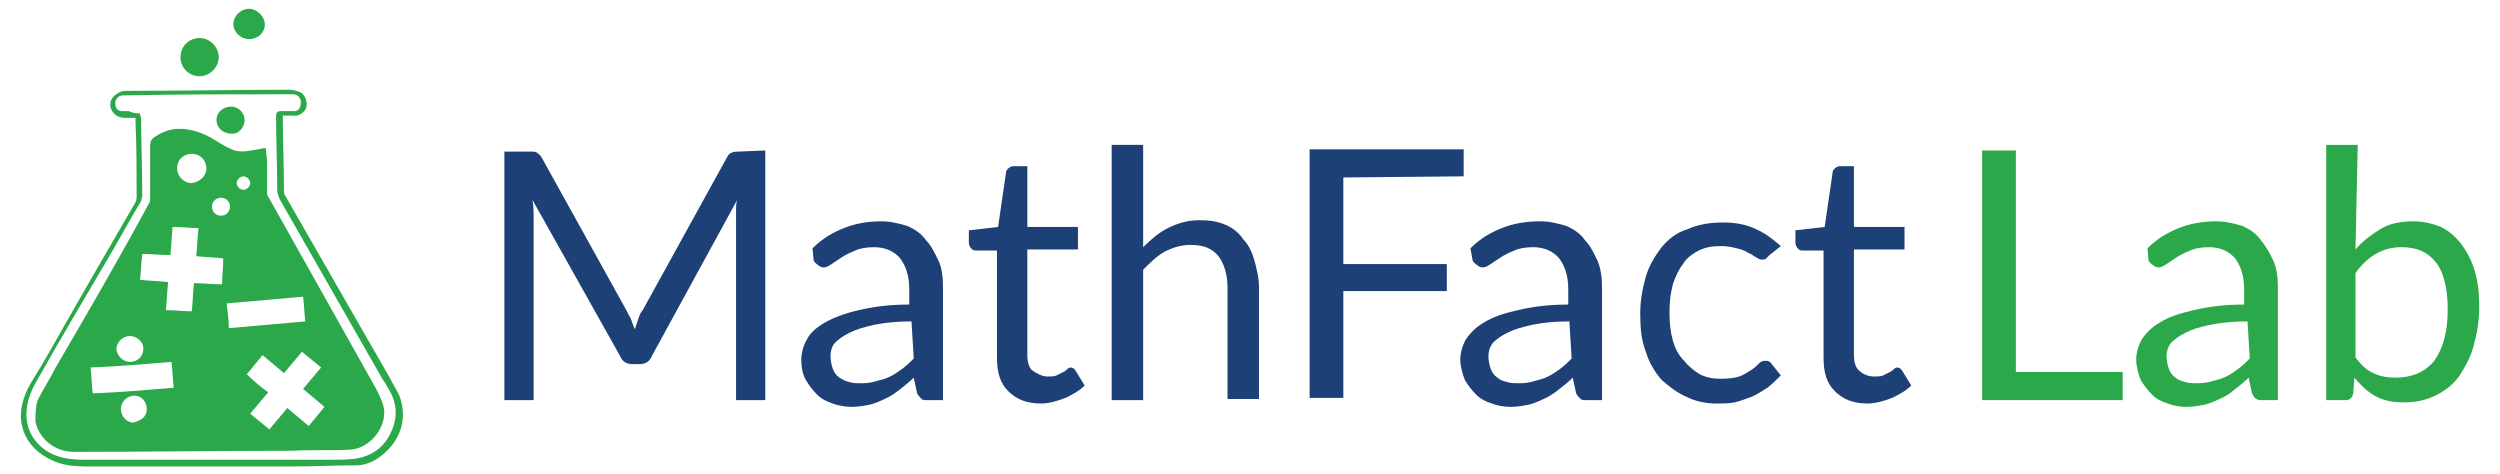 <?xml version="1.0" encoding="utf-8"?>
<!-- Generator: Adobe Illustrator 16.0.0, SVG Export Plug-In . SVG Version: 6.00 Build 0)  -->
<!DOCTYPE svg PUBLIC "-//W3C//DTD SVG 1.1//EN" "http://www.w3.org/Graphics/SVG/1.1/DTD/svg11.dtd">
<svg version="1.1" id="Layer_1" xmlns="http://www.w3.org/2000/svg" xmlns:xlink="http://www.w3.org/1999/xlink" x="0px" y="0px"
	 width="580px" height="110px" viewBox="0 0 580 110" enable-background="new 0 0 580 110" xml:space="preserve">
<g>
	<g enable-background="new    ">
		<path fill="#1D4077" d="M177.548,34.91v57.922h-6.784V50.304c0-0.522,0-1.305,0-1.827c0-0.521,0-1.304,0.261-2.087l-19.829,36.266
			c-0.522,1.305-1.565,1.826-2.87,1.826h-1.565c-1.304,0-2.348-0.521-2.87-1.826L123.54,46.39c0.261,1.565,0.261,2.87,0.261,3.914
			v42.528h-6.784V35.171h6.001c0.783,0,1.305,0,1.565,0.261c0.261,0.261,0.783,0.522,1.044,1.044l19.829,35.745
			c0.261,0.782,0.783,1.304,1.043,2.086c0.261,0.783,0.522,1.566,0.783,2.088c0.261-0.783,0.522-1.565,0.783-2.348
			c0.261-0.783,0.522-1.566,1.043-2.088l19.568-35.483c0.261-0.522,0.783-1.044,1.043-1.044c0.522-0.261,1.044-0.261,1.565-0.261
			L177.548,34.91L177.548,34.91z"/>
		<path fill="#1D4077" d="M188.506,57.609c2.348-2.349,4.696-3.653,7.306-4.697c2.609-1.043,5.479-1.565,8.61-1.565
			c2.348,0,4.174,0.522,6.001,1.044c1.826,0.783,3.392,1.826,4.436,3.392c1.304,1.305,2.087,3.131,2.87,4.695
			c0.783,1.566,1.044,3.914,1.044,6.262v26.092h-3.392c-0.783,0-1.304,0-1.565-0.262c-0.261-0.26-0.783-0.782-1.043-1.304
			l-0.783-3.653c-1.044,1.044-2.087,1.826-3.392,2.87c-1.043,0.783-2.087,1.565-3.392,2.087c-1.044,0.522-2.348,1.045-3.392,1.305
			c-1.304,0.262-2.87,0.522-4.174,0.522s-3.131-0.261-4.436-0.782c-1.565-0.522-2.609-1.045-3.653-2.088
			c-1.043-1.044-1.826-2.088-2.609-3.393c-0.783-1.304-1.043-3.131-1.043-4.695c0-1.566,0.521-3.393,1.304-4.697
			c0.783-1.564,2.348-2.869,4.175-3.913c1.826-1.044,4.435-2.087,7.827-2.87c3.392-0.783,7.044-1.305,11.741-1.305v-3.392
			c0-3.392-0.783-5.479-2.087-7.306c-1.305-1.565-3.392-2.609-6.001-2.609c-1.827,0-3.392,0.262-4.436,0.783
			c-1.305,0.521-2.348,1.044-3.131,1.565c-0.783,0.522-1.565,1.044-2.348,1.565s-1.305,0.783-1.827,0.783
			c-0.521,0-1.043-0.262-1.304-0.521c-0.261-0.262-0.783-0.522-1.044-1.045L188.506,57.609z M211.466,74.568
			c-3.392,0-6.001,0.261-8.61,0.783c-2.348,0.521-4.175,1.043-5.74,1.826c-1.565,0.782-2.609,1.564-3.392,2.348
			s-1.044,2.088-1.044,3.131c0,1.044,0.261,2.088,0.522,2.87s0.783,1.565,1.565,2.087s1.305,0.783,2.348,1.044
			c0.783,0.261,1.827,0.261,2.87,0.261c1.305,0,2.609-0.261,3.392-0.521c1.044-0.262,2.087-0.521,3.131-1.044
			c1.043-0.521,1.826-1.044,2.87-1.826c1.044-0.782,1.827-1.565,2.609-2.349L211.466,74.568L211.466,74.568z"/>
		<path fill="#1D4077" d="M241.471,93.615c-3.392,0-5.74-1.045-7.566-2.871c-1.826-1.826-2.609-4.174-2.609-7.826V58.131h-4.957
			c-0.522,0-0.783-0.261-1.044-0.521c-0.261-0.262-0.521-0.783-0.521-1.305v-2.87l6.783-0.783l1.827-12.524
			c0-0.521,0.261-0.782,0.521-1.043c0.261-0.261,0.783-0.522,1.044-0.522h3.392v14.089h11.741v5.218H238.34v24.525
			c0,1.826,0.522,3.131,1.305,3.653c0.783,0.521,2.087,1.304,3.392,1.304c0.783,0,1.565,0,2.087-0.261s1.044-0.521,1.565-0.783
			c0.522-0.26,0.783-0.521,1.044-0.782c0.261-0.261,0.521-0.261,0.783-0.261c0.261,0,0.783,0.261,1.043,0.783l2.087,3.391
			c-1.305,1.305-2.87,2.088-4.436,2.871C245.124,93.093,243.297,93.615,241.471,93.615z"/>
		<path fill="#1D4077" d="M265.214,57.348c1.826-1.826,3.652-3.391,5.74-4.435c2.087-1.043,4.436-1.826,7.306-1.826
			c2.348,0,4.174,0.261,6,1.043c1.827,0.783,3.131,1.827,4.175,3.392c1.305,1.305,2.087,3.131,2.608,4.957
			c0.522,2.088,1.045,3.914,1.045,6.262v25.83h-7.306V66.74c0-3.131-0.783-5.479-2.087-7.305c-1.565-1.826-3.392-2.609-6.522-2.609
			c-2.087,0-3.914,0.521-6.001,1.565c-1.826,1.044-3.392,2.609-4.958,4.175v30.266h-7.305V33.605h7.305L265.214,57.348
			L265.214,57.348z"/>
		<path fill="#1D4077" d="M311.655,41.172v20.09h24.004v6.262h-24.004v24.787h-7.827V34.649h35.744v6.262L311.655,41.172
			L311.655,41.172z"/>
		<path fill="#1D4077" d="M341.139,57.609c2.348-2.349,4.695-3.653,7.305-4.697c2.609-1.043,5.479-1.565,8.871-1.565
			c2.348,0,4.175,0.522,6.001,1.044c1.826,0.783,3.392,1.826,4.436,3.392c1.305,1.305,2.087,3.131,2.87,4.695
			c0.783,1.827,1.043,3.914,1.043,6.262v26.092h-3.392c-0.782,0-1.304,0-1.565-0.262c-0.261-0.26-0.783-0.782-1.043-1.304
			l-0.783-3.653c-1.043,1.044-2.088,1.826-3.392,2.87c-1.044,0.783-2.087,1.565-3.392,2.087c-1.044,0.522-2.349,1.045-3.393,1.305
			c-1.305,0.262-2.869,0.522-4.174,0.522c-1.566,0-3.131-0.261-4.436-0.782c-1.566-0.522-2.609-1.045-3.652-2.088
			c-1.045-1.044-1.827-2.088-2.609-3.393c-0.521-1.304-1.044-3.131-1.044-4.695c0-1.566,0.522-3.393,1.305-4.697
			c1.044-1.564,2.349-2.869,4.175-3.913c2.087-1.305,4.436-2.087,7.826-2.87c3.393-0.783,7.045-1.305,11.742-1.305v-3.392
			c0-3.392-0.783-5.479-2.088-7.306c-1.305-1.565-3.392-2.609-6.001-2.609c-1.826,0-3.392,0.262-4.436,0.783
			c-1.304,0.521-2.349,1.044-3.131,1.565c-0.782,0.522-1.565,1.044-2.349,1.565c-0.782,0.521-1.305,0.783-1.826,0.783
			s-1.043-0.262-1.305-0.521c-0.26-0.262-0.782-0.522-1.043-1.045L341.139,57.609z M364.098,74.568c-3.391,0-6,0.261-8.609,0.783
			c-2.348,0.521-4.175,1.043-5.74,1.826c-1.565,0.782-2.609,1.564-3.392,2.348c-0.782,1.044-1.044,2.088-1.044,3.131
			c0,1.044,0.262,2.088,0.521,2.87c0.262,0.782,0.783,1.565,1.566,2.087c0.521,0.521,1.305,0.783,2.348,1.044
			c0.783,0.261,1.826,0.261,2.87,0.261c1.305,0,2.608-0.261,3.392-0.521c1.044-0.262,2.088-0.521,3.131-1.044
			c1.044-0.521,1.826-1.044,2.87-1.826s1.827-1.565,2.609-2.349L364.098,74.568L364.098,74.568z"/>
		<path fill="#1D4077" d="M410.54,59.175c-0.261,0.261-0.521,0.521-0.783,0.782c-0.261,0.262-0.521,0.262-1.043,0.262
			c-0.522,0-0.783-0.262-1.305-0.522s-1.044-0.782-1.826-1.044c-0.783-0.521-1.565-0.782-2.609-1.043
			c-1.044-0.262-2.349-0.521-3.652-0.521c-2.088,0-3.653,0.26-5.219,1.043s-2.87,1.826-3.652,3.131
			c-1.044,1.305-1.827,3.131-2.349,4.696c-0.521,2.087-0.782,3.914-0.782,6.522c0,2.609,0.261,4.697,0.782,6.523
			s1.305,3.392,2.609,4.696c1.043,1.304,2.348,2.349,3.652,3.131c1.566,0.782,3.131,1.044,4.958,1.044
			c1.826,0,3.392-0.262,4.174-0.522c0.783-0.261,2.088-1.044,2.87-1.565c0.783-0.521,1.305-1.043,1.826-1.565
			c0.522-0.521,1.044-0.521,1.566-0.521c0.521,0,1.043,0.261,1.304,0.782l2.088,2.609c-1.044,1.043-2.088,2.088-3.131,2.87
			c-1.305,0.782-2.349,1.565-3.653,2.087s-2.87,1.044-3.913,1.305c-1.565,0.262-2.87,0.262-4.175,0.262
			c-2.609,0-4.957-0.522-7.045-1.566c-2.348-1.043-3.913-2.348-5.74-3.914c-1.564-1.826-2.869-3.913-3.652-6.521
			c-1.043-2.609-1.305-5.479-1.305-8.871c0-3.131,0.522-5.74,1.305-8.61c0.783-2.608,2.088-4.696,3.652-6.784
			c1.566-1.826,3.393-3.391,6.002-4.174c2.348-1.044,4.957-1.565,8.349-1.565c2.87,0,5.479,0.521,7.566,1.565
			c2.349,1.043,3.914,2.348,5.74,3.914L410.54,59.175z"/>
		<path fill="#1D4077" d="M433.239,93.615c-3.392,0-5.74-1.045-7.566-2.871s-2.609-4.174-2.609-7.826V58.131h-4.957
			c-0.521,0-0.783-0.261-1.044-0.521c-0.261-0.262-0.521-0.783-0.521-1.305v-2.87l6.783-0.783l1.827-12.524
			c0-0.521,0.261-0.782,0.521-1.043c0.261-0.261,0.782-0.522,1.044-0.522h3.392v14.089h11.74v5.218h-11.74v24.525
			c0,1.826,0.521,3.131,1.305,3.653c0.782,0.782,2.087,1.304,3.392,1.304c0.782,0,1.565,0,2.087-0.261
			c0.522-0.261,1.044-0.521,1.565-0.783c0.522-0.26,0.783-0.521,1.044-0.782s0.521-0.261,0.782-0.261
			c0.262,0,0.783,0.261,1.044,0.783l2.088,3.391c-1.305,1.305-2.87,2.088-4.436,2.871C436.892,93.093,435.065,93.615,433.239,93.615
			z"/>
	</g>
	<g enable-background="new    ">
		<path fill="#2BA84A" d="M492.466,86.309v6.523h-32.614V34.91h7.827v51.398C467.418,86.309,492.466,86.309,492.466,86.309z"/>
		<path fill="#2BA84A" d="M498.205,57.609c2.349-2.349,4.696-3.653,7.306-4.697c2.609-1.043,5.479-1.565,8.61-1.565
			c2.348,0,4.175,0.522,6.001,1.044c1.826,0.783,3.392,1.826,4.436,3.392c1.304,1.564,2.087,3.131,2.87,4.695
			c0.782,1.827,1.043,3.914,1.043,6.262v26.092h-3.392c-0.783,0-1.305,0-1.565-0.262c-0.521-0.26-0.783-0.782-1.044-1.304
			l-0.782-3.653c-1.044,1.044-2.088,1.826-3.393,2.87c-1.304,1.044-2.087,1.565-3.392,2.087c-1.043,0.522-2.348,1.045-3.392,1.305
			c-1.305,0.262-2.87,0.522-4.175,0.522c-1.565,0-3.131-0.261-4.436-0.782c-1.565-0.522-2.608-1.045-3.652-2.088
			c-1.044-1.044-1.826-2.088-2.609-3.393c-0.521-1.304-1.043-3.131-1.043-4.695c0-1.566,0.521-3.393,1.305-4.697
			c1.043-1.564,2.348-2.869,4.174-3.913c2.088-1.305,4.436-2.087,7.827-2.87c3.393-0.783,7.045-1.305,11.741-1.305v-3.392
			c0-3.392-0.782-5.479-2.087-7.306c-1.305-1.565-3.393-2.609-6.001-2.609c-1.826,0-3.392,0.262-4.436,0.783
			c-1.305,0.521-2.349,1.044-3.131,1.565c-0.783,0.522-1.565,1.044-2.349,1.565c-0.782,0.521-1.305,0.783-1.826,0.783
			s-1.044-0.262-1.305-0.521c-0.261-0.262-0.782-0.522-1.043-1.045L498.205,57.609z M521.427,74.568
			c-3.393,0-6.001,0.261-8.61,0.783c-2.609,0.521-4.175,1.043-5.74,1.826c-1.565,0.782-2.609,1.564-3.392,2.348
			c-0.783,1.044-1.044,2.088-1.044,3.131c0,1.044,0.261,2.088,0.522,2.87c0.261,0.782,0.782,1.565,1.565,2.087
			c0.521,0.521,1.305,0.783,2.348,1.044c0.783,0.261,1.826,0.261,2.87,0.261c1.305,0,2.609-0.261,3.392-0.521
			c1.044-0.262,2.088-0.521,3.131-1.044c1.044-0.521,1.826-1.044,2.87-1.826s1.826-1.565,2.609-2.349L521.427,74.568L521.427,74.568
			z"/>
		<path fill="#2BA84A" d="M546.474,57.87c1.826-2.087,3.652-3.392,5.74-4.696c2.087-1.305,4.696-1.827,7.566-1.827
			c2.608,0,4.436,0.522,6.522,1.305c2.087,1.043,3.392,2.348,4.696,3.914c1.305,1.826,2.349,3.653,3.131,6.262
			c0.783,2.609,1.044,5.218,1.044,8.349c0,3.393-0.522,6.262-1.305,9.133c-0.783,2.869-2.088,4.957-3.392,7.044
			c-1.565,2.087-3.393,3.392-5.479,4.436c-2.348,1.044-4.436,1.565-7.306,1.565s-4.957-0.521-6.783-1.565s-3.392-2.608-4.696-4.175
			l-0.261,3.653c-0.262,1.044-0.783,1.565-1.827,1.565h-4.436V33.605h7.306L546.474,57.87L546.474,57.87z M546.474,82.918
			c1.305,1.826,2.87,3.131,4.175,3.652c1.565,0.782,3.392,1.043,5.218,1.043c3.653,0,6.784-1.305,8.871-3.913
			c2.087-2.87,3.131-6.784,3.131-12.002c0-4.958-1.044-8.871-2.87-10.958c-1.826-2.349-4.436-3.393-7.827-3.393
			c-2.349,0-4.175,0.522-6.001,1.566c-1.826,1.043-3.392,2.609-4.696,4.436V82.918L546.474,82.918z"/>
	</g>
	<g>
		<path fill="#2BA84A" d="M31.439,27.344c-0.783,0-1.565,0-2.348,0c-2.609,0-3.914-2.087-3.392-3.914
			c0.521-1.305,2.087-2.348,3.392-2.348c12.524,0,25.308-0.261,38.093-0.261c0.783,0,1.565,0.261,2.348,0.522
			c1.305,0.522,1.827,2.348,1.565,3.392c-0.261,1.305-1.826,2.348-3.131,2.087c-0.783,0-1.565,0-2.348,0c0,0.261,0,0.522,0,0.783
			c0,5.479,0.261,10.958,0.261,16.698c0,0.261,0,0.783,0.261,1.043c8.088,14.089,16.176,28.178,24.264,42.267
			c0.783,1.566,1.827,3.131,2.349,4.436c2.087,6.001-0.522,11.219-5.218,14.35c-1.565,1.045-3.392,1.566-4.958,1.566
			c-4.957,0-10.175,0.261-15.394,0.261c-15.394,0-30.787,0-45.92,0c-2.609,0-4.958,0-7.566-0.782
			c-5.218-1.827-8.61-5.479-8.871-10.697c0-3.131,1.044-5.74,2.609-8.35c2.609-4.175,4.957-8.35,7.305-12.523
			c5.479-9.654,10.958-19.047,16.698-28.961C31.7,46.39,31.7,45.868,31.7,45.346c0-5.479,0-11.219-0.261-16.959
			C31.439,27.865,31.439,27.604,31.439,27.344z M32.483,26.3c0,0.522,0.261,1.044,0.261,1.305c0,6.001,0.261,11.741,0.261,17.742
			c0,0.522-0.261,1.044-0.261,1.305c-2.087,3.392-3.914,6.784-6.001,10.437c-6.262,10.697-12.523,21.133-18.524,31.83
			c-1.305,2.349-2.087,4.697-2.087,7.306c0,4.957,3.653,8.871,8.349,9.915c2.087,0.521,3.914,0.521,6.001,0.521
			c18.524,0,37.31,0,55.834,0c2.087,0,4.175,0,6.262-0.262c4.696-0.782,7.566-3.652,8.871-8.088
			c0.783-2.869,0.261-5.479-1.305-8.088c-0.522-0.783-0.783-1.565-1.305-2.088c-8.088-14.088-15.915-27.916-24.003-42.006
			c-0.261-0.783-0.522-1.304-0.522-2.087c0-5.479-0.261-11.219-0.261-16.959c0-1.043,0.261-1.304,1.305-1.304
			c1.043,0,1.826,0,2.87,0c1.044,0,1.565-0.783,1.565-2.087c0-1.043-0.783-1.826-1.826-1.826c-0.522,0-1.043,0-1.305,0
			c-12.523,0-24.786,0-37.571,0.261c-0.261,0-0.261,0-0.522,0c-1.043,0-1.826,0.783-1.826,1.826c0,1.044,0.522,1.827,1.565,1.827
			c0.522,0,1.043,0,1.565,0C30.917,26.3,31.7,26.3,32.483,26.3z"/>
		<path fill="#2BA84A" d="M41.875,13.254c0-2.609,2.087-4.435,4.436-4.435s4.436,2.087,4.436,4.435s-2.087,4.436-4.436,4.436
			C43.702,17.69,41.875,15.603,41.875,13.254z"/>
		<path fill="#2BA84A" d="M57.791,9.08c-2.087,0-3.653-1.827-3.653-3.392c0-2.087,1.826-3.652,3.653-3.652
			c1.826,0,3.653,1.826,3.653,3.652C61.444,7.515,59.878,9.08,57.791,9.08z"/>
		<path fill="#2BA84A" d="M61.705,34.388c0,1.305,0.261,2.348,0.261,3.392c0,2.348,0,4.697,0,7.045c0,0.261,0,0.521,0.261,0.783
			c8.349,14.871,16.698,29.744,25.047,44.615c0.783,1.565,1.565,3.131,1.827,4.696c0.522,4.436-3.392,9.132-7.827,9.394
			c-4.436,0.26-9.132,0-13.567,0.26c-16.959,0-33.657,0.262-50.617,0.262c-4.435,0-8.088-3.131-8.871-7.045
			c0-1.565,0-3.392,0.522-4.957c1.304-2.609,2.87-4.957,4.174-7.566C20.22,72.742,27.525,60.219,34.57,47.173
			c0.261-0.261,0.261-0.783,0.261-1.305c0-2.609,0-4.957,0-7.566c0-1.565,0-3.131,0-4.436c0-1.043,0.261-1.565,1.043-2.087
			c2.348-1.565,4.436-2.087,7.044-1.827c2.609,0.261,4.958,1.305,7.045,2.609c1.565,1.043,3.131,1.826,4.435,2.348
			c2.087,0.521,3.653,0,5.479-0.261C60.922,34.388,61.183,34.388,61.705,34.388z M45.528,59.436
			c0.261-2.348,0.261-4.175,0.521-6.523c-2.087,0-3.914-0.261-6-0.261c-0.261,2.348-0.261,4.174-0.522,6.523
			c-2.348,0-4.175-0.261-6.523-0.261c-0.261,2.087-0.261,3.913-0.521,6c2.348,0.262,4.174,0.262,6.522,0.522
			c-0.261,2.349-0.261,4.175-0.522,6.522c2.087,0,3.914,0.262,6.001,0.262c0.261-2.349,0.261-4.176,0.522-6.523
			c2.348,0,4.174,0.261,6.523,0.261c0-2.087,0.261-3.913,0.261-6.001C49.964,59.696,47.876,59.696,45.528,59.436z M62.227,91.006
			c-1.565,1.826-2.87,3.392-4.175,4.957c1.565,1.305,3.131,2.609,4.436,3.652c1.565-1.826,2.87-3.392,4.174-4.957
			c1.827,1.565,3.392,2.87,4.958,4.174c1.305-1.564,2.609-3.131,3.653-4.435c-1.827-1.565-3.392-2.87-4.958-4.175
			c1.565-1.826,2.87-3.392,4.175-4.957c-1.565-1.305-3.131-2.609-4.436-3.652c-1.565,1.826-2.87,3.391-4.175,4.957
			c-1.826-1.566-3.392-2.87-4.957-4.175c-1.305,1.565-2.609,3.131-3.653,4.436C58.834,88.396,60.4,89.701,62.227,91.006z
			 M40.31,89.962c-0.261-2.087-0.261-3.913-0.522-6.001c-6.262,0.521-12.523,1.043-18.785,1.305
			c0.261,2.087,0.261,4.174,0.521,6.001C27.786,91.006,34.048,90.483,40.31,89.962z M53.095,76.134
			c6-0.522,12.001-1.044,17.742-1.565c-0.261-2.088-0.261-3.652-0.522-5.74c-6.001,0.521-12.002,1.044-17.742,1.565
			C52.833,72.48,53.095,74.307,53.095,76.134z M47.876,39.084c0-1.826-1.305-3.392-3.392-3.392c-1.826,0-3.392,1.304-3.392,3.392
			c0,1.827,1.565,3.392,3.392,3.392C46.311,42.215,47.876,40.911,47.876,39.084z M30.135,83.961c1.826,0,3.131-1.305,3.131-3.131
			c0-1.565-1.565-2.87-3.131-2.87s-3.131,1.305-3.131,3.131C27.265,82.656,28.569,83.961,30.135,83.961z M34.048,94.919
			c0-1.826-1.305-3.131-2.87-3.131s-3.131,1.305-3.131,3.131c0,1.565,1.305,3.131,2.87,3.131
			C32.744,97.528,34.048,96.746,34.048,94.919z M53.355,47.956c0-1.305-1.043-2.087-2.087-2.087c-1.304,0-2.087,1.043-2.087,2.087
			c0,1.304,1.044,2.087,2.087,2.087C52.573,50.043,53.355,48.999,53.355,47.956z M56.486,40.911c-0.783,0-1.565,0.783-1.565,1.565
			s0.783,1.565,1.565,1.565s1.565-0.783,1.565-1.565S57.269,40.911,56.486,40.911z"/>
		<path fill="#2BA84A" d="M50.225,27.865c0-1.826,1.565-3.131,3.392-3.131c1.827,0,3.131,1.565,3.131,3.131
			c0,1.827-1.565,3.392-3.131,3.131C51.529,30.997,50.225,29.431,50.225,27.865z"/>
	</g>
</g>
</svg>

